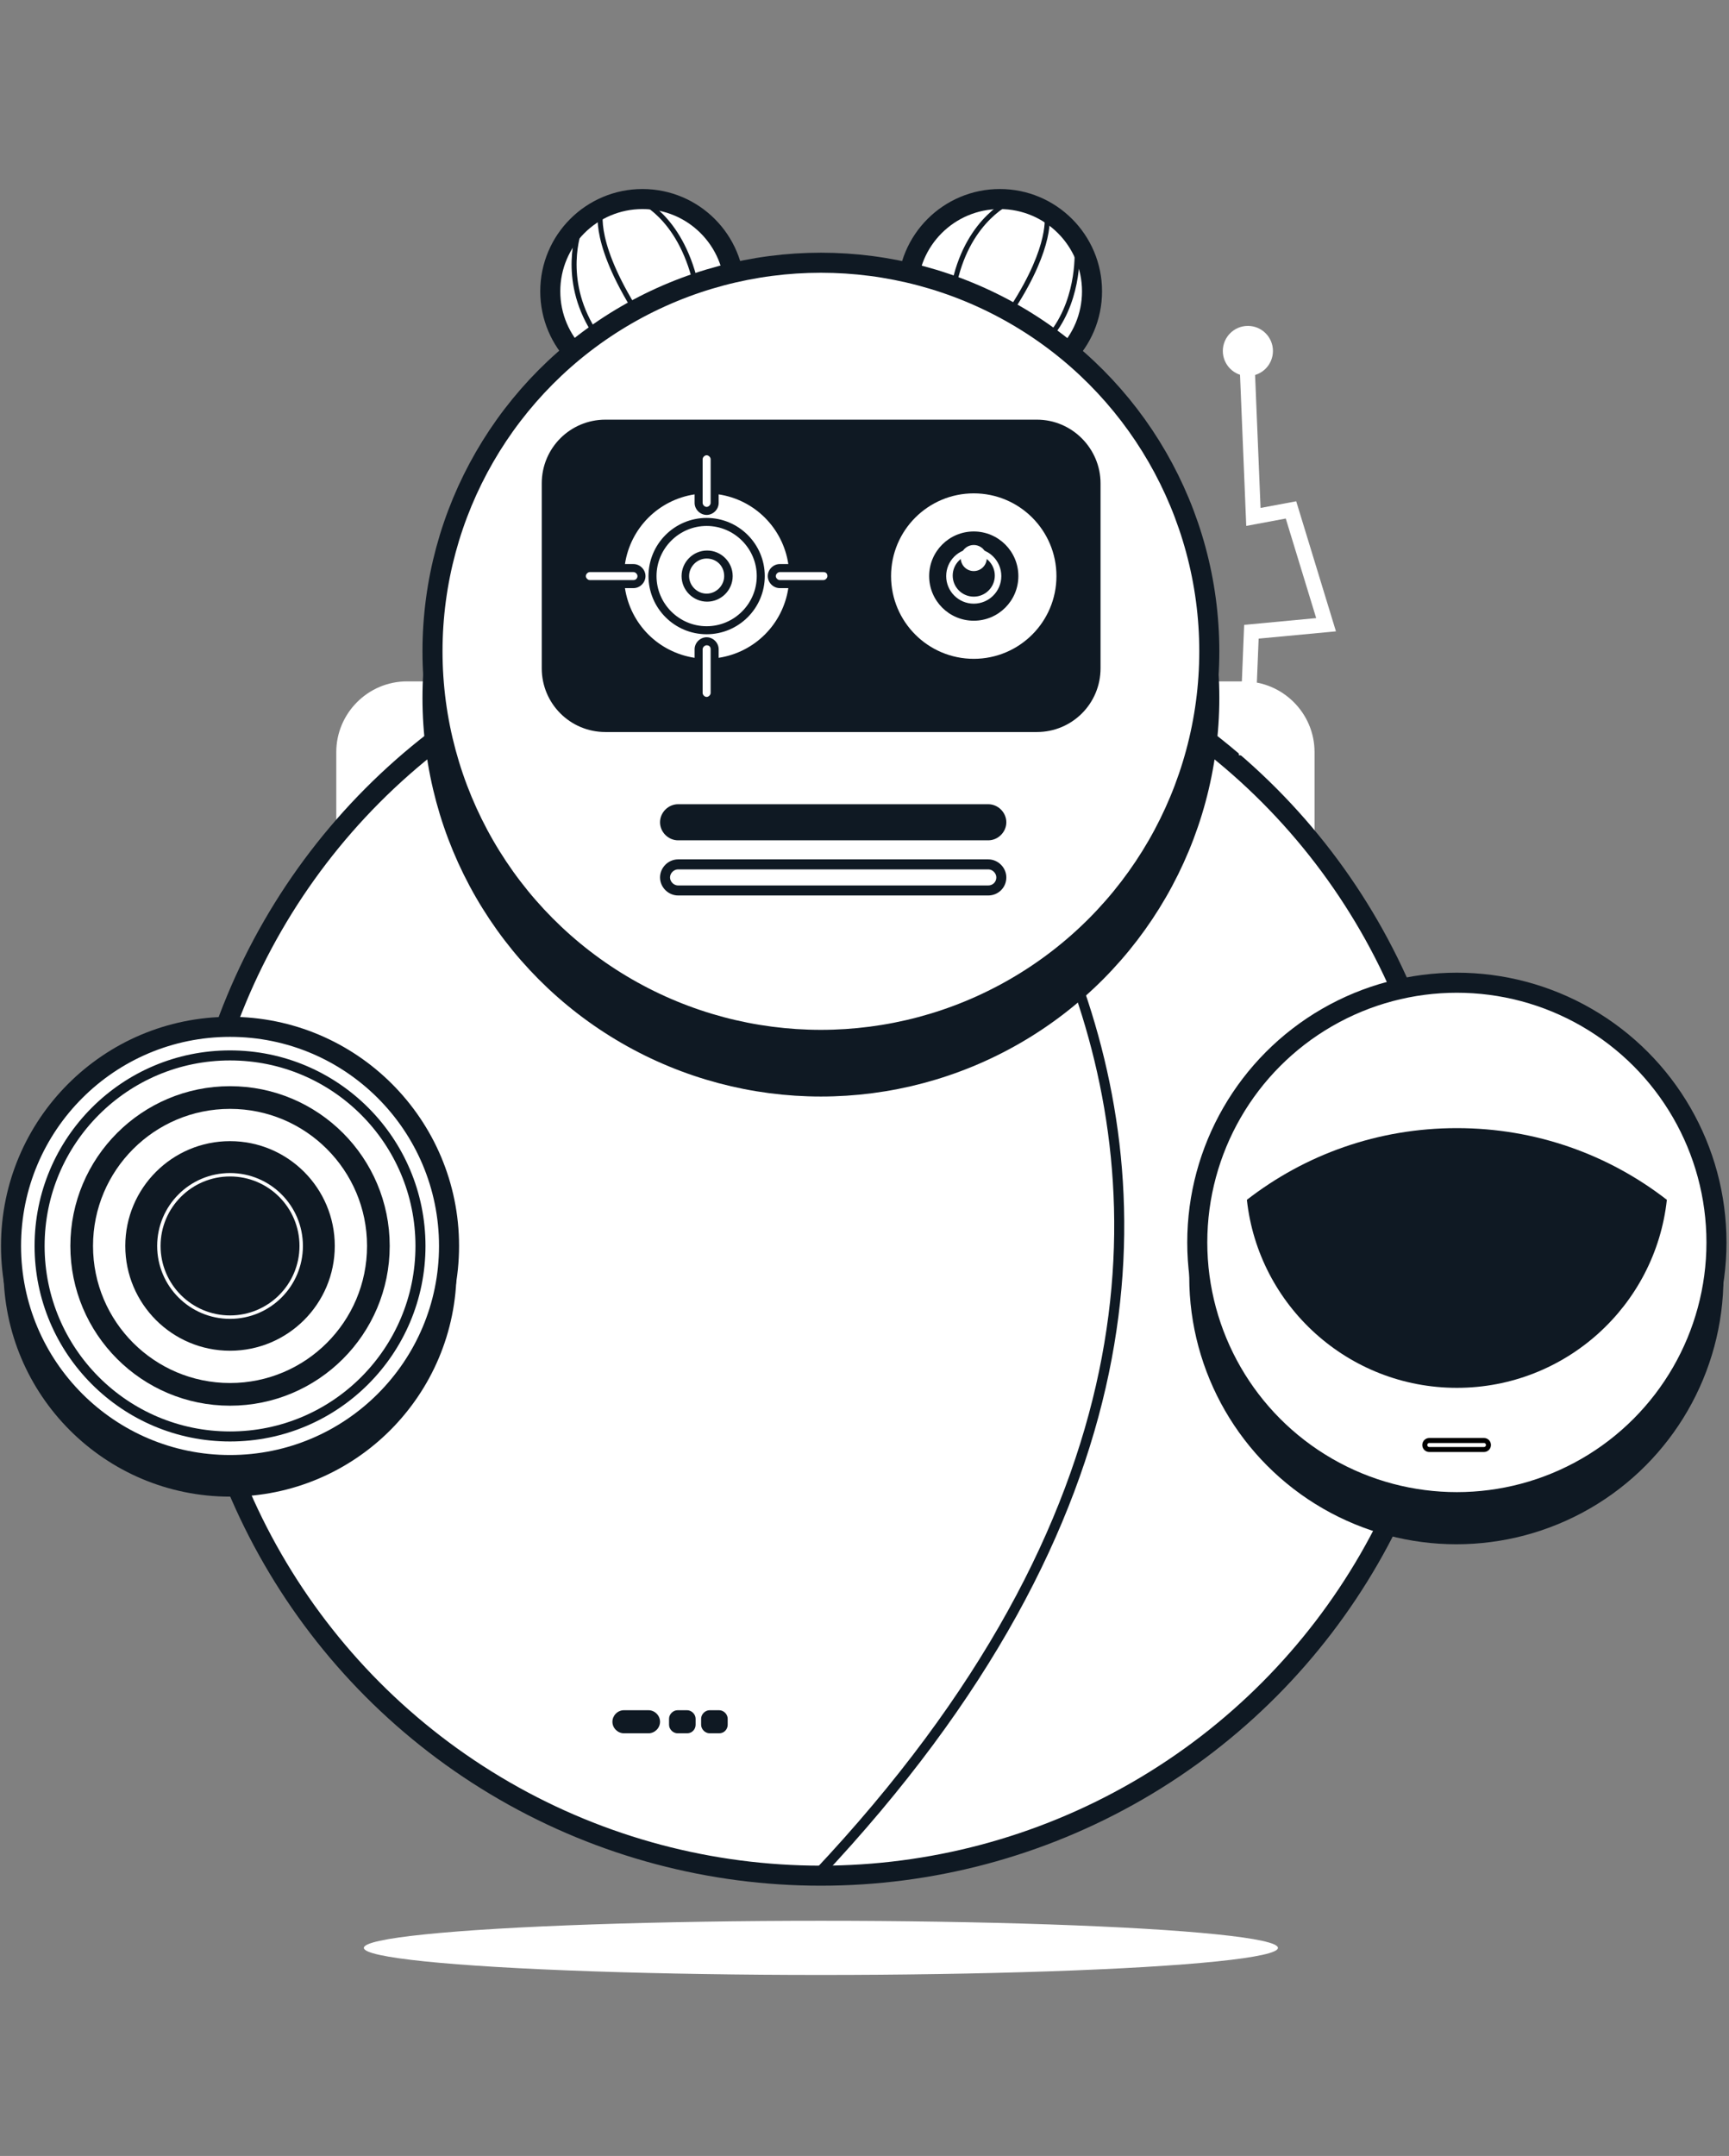 <?xml version="1.0" encoding="UTF-8"?>
<svg width="345px" height="430px" viewBox="0 0 345 430" version="1.1" xmlns="http://www.w3.org/2000/svg" xmlns:xlink="http://www.w3.org/1999/xlink">
    <rect x="0" y="0" width="345" height="430" fill="#808080" stroke="none"/>
    <title>Group</title>
    <g id="Page-1" stroke="none" stroke-width="1" fill="none" fill-rule="evenodd">
        <g id="Artboard" transform="translate(-103, -25)">
            <g id="Group" transform="translate(105, 25)">
                <g transform="translate(65, 135)" fill="#FFFFFF" fill-rule="nonzero" id="Path">
                    <path d="M14.2,48.6 L40.3,48.6 C48.1,48.6 54.4,42.2 54.4,34.5 L54.4,15 C54.4,7.2 48,0.9 40.3,0.9 L14.2,0.9 C6.4,0.9 0.1,7.3 0.1,15 L0.1,34.5 C0.1,42.3 6.5,48.6 14.2,48.6 Z"></path>
                    <path d="M155.1,48.6 L181.2,48.6 C189,48.6 195.3,42.2 195.3,34.5 L195.3,15 C195.3,7.2 188.9,0.9 181.2,0.9 L155.1,0.9 C147.3,0.9 141,7.3 141,15 L141,34.5 C141,42.3 147.4,48.6 155.1,48.6 Z"></path>
                </g>
                <circle id="Oval" stroke="#0F1923" stroke-width="4" fill="#FFFFFF" fill-rule="nonzero" cx="161.8" cy="247.8" r="126.3"></circle>
                <ellipse id="Oval" fill="#FFFFFF" fill-rule="nonzero" cx="161.8" cy="388.5" rx="91.2" ry="5.4"></ellipse>
                <path d="M160.9,121.2 C160.9,121.2 296.8,229.9 161,374" id="Path" stroke="#0F1923" stroke-width="2"></path>
                <g transform="translate(0, 61)" id="Oval">
                    <circle stroke="#0F1923" stroke-width="4" fill="#0F1923" fill-rule="nonzero" cx="161.8" cy="78.2" r="77.5"></circle>
                    <circle stroke="#0F1923" stroke-width="3" fill="#0F1923" fill-rule="nonzero" cx="43.9" cy="192.3" r="43.7"></circle>
                    <circle stroke="#0F1923" stroke-width="3" fill="#0F1923" fill-rule="nonzero" cx="288.6" cy="193.7" r="51.8"></circle>
                    <circle cx="93.9" cy="282.9" r="51.8"></circle>
                    <circle transform="translate(246.349, 308.648) rotate(-80.782) translate(-246.349, -308.648) " cx="246.349" cy="308.648" r="51.801"></circle>
                </g>
                <g transform="translate(0, 204)" id="Oval">
                    <circle stroke="#0F1923" stroke-width="4" fill="#FFFFFF" fill-rule="nonzero" cx="43.9" cy="44.5" r="43.7"></circle>
                    <circle stroke="#0F1923" stroke-width="2" fill="#FFFFFF" fill-rule="nonzero" cx="43.9" cy="44.5" r="38"></circle>
                    <circle stroke="#0F1923" stroke-width="4.523" fill="#FFFFFF" fill-rule="nonzero" cx="43.9" cy="44.5" r="29.6"></circle>
                    <circle fill="#0F1923" fill-rule="nonzero" cx="43.9" cy="44.5" r="20.9"></circle>
                    <circle stroke="#FFFFFF" stroke-width="0.682" cx="43.9" cy="44.5" r="14.2"></circle>
                </g>
                <g transform="translate(107, 39)" stroke="#0F1923">
                    <g fill="#FFFFFF" fill-rule="nonzero" id="Oval" stroke-width="4">
                        <circle cx="19.2" cy="19.1" r="18.4"></circle>
                        <circle cx="90.5" cy="19.1" r="18.4"></circle>
                    </g>
                    <path d="M18.4,0.8 C18.4,0.8 26.6,3.9 29.8,17.5" id="Path"></path>
                    <path d="M11,2.5 C11,2.5 8.8,8.1 17.3,22.1" id="Path"></path>
                    <path d="M99.9,3.9 C99.9,3.9 101.1,9.9 93.1,22.3" id="Path"></path>
                    <path d="M92.9,1 C92.9,1 84.4,4.4 81.5,17.2" id="Path"></path>
                    <path d="M105.9,10.6 C105.9,10.6 106.6,20 101.1,27.3" id="Path"></path>
                    <path d="M6.6,6.9 C6.6,6.9 2.9,16.5 9.4,26.9" id="Path"></path>
                </g>
                <circle id="Oval" stroke="#0F1923" stroke-width="4" fill="#FFFFFF" fill-rule="nonzero" cx="161.8" cy="129.9" r="77.5"></circle>
                <path d="M109.3,0.3 C109.3,0.3 245.2,109 109.4,253.1" id="Path"></path>
                <g transform="translate(130, 161)" id="Path" stroke="#0F1923" stroke-width="2">
                    <path d="M65.2,5.6 L3.3,5.6 C1.9,5.6 0.7,4.4 0.7,3 L0.7,3 C0.7,1.6 1.9,0.4 3.3,0.4 L65.2,0.4 C66.6,0.4 67.8,1.6 67.8,3 L67.8,3 C67.8,4.4 66.6,5.6 65.2,5.6 Z" fill="#0F1923" fill-rule="nonzero"></path>
                    <path d="M65.2,16.6 L3.3,16.6 C1.9,16.6 0.7,15.4 0.7,14 L0.7,14 C0.7,12.6 1.9,11.4 3.3,11.4 L65.2,11.4 C66.6,11.4 67.8,12.6 67.8,14 L67.8,14 C67.8,15.5 66.6,16.6 65.2,16.6 Z"></path>
                </g>
                <g transform="translate(107, 85)" fill-rule="nonzero">
                    <path d="M97.9,0.2 L11.8,0.2 C5.6,0.2 0.6,5.2 0.6,11.4 L0.6,48.3 C0.6,54.5 5.6,59.5 11.8,59.5 L97.9,59.5 C104.1,59.5 109.1,54.5 109.1,48.3 L109.1,11.4 C109.1,5.3 104.1,0.2 97.9,0.2 Z" id="Path" stroke="#0F1923" stroke-width="3" fill="#0F1923"></path>
                    <g transform="translate(68, 13)" id="Oval">
                        <circle fill="#FFFFFF" cx="17.3" cy="16.9" r="16.5"></circle>
                        <circle fill="#0F1923" cx="17.3" cy="16.9" r="8.9"></circle>
                        <circle fill="#FFFFFF" cx="17.3" cy="16.9" r="5.5"></circle>
                        <circle fill="#0F1923" cx="17.3" cy="16.8" r="4.2"></circle>
                        <circle fill="#FFFFFF" cx="17.3" cy="13.3" r="2.6"></circle>
                    </g>
                    <path d="M56.1,29.9 C56.1,30.3 55.7,30.7 55.3,30.7 L46.6,30.7 C46.2,30.7 45.8,30.3 45.8,29.9 C45.8,29.5 46.2,29.1 46.6,29.1 L55.3,29.1 C55.8,29.1 56.1,29.4 56.1,29.9 Z M32,16.1 C32.4,16.1 32.8,15.7 32.8,15.3 L32.8,6.6 C32.8,6.2 32.4,5.8 32,5.8 C31.6,5.8 31.2,6.2 31.2,6.6 L31.2,15.3 C31.2,15.7 31.6,16.1 32,16.1 Z M18.2,29.9 C18.2,29.5 17.8,29.1 17.4,29.1 L8.7,29.1 C8.3,29.1 7.9,29.5 7.9,29.9 C7.9,30.3 8.3,30.7 8.7,30.7 L17.4,30.7 C17.9,30.7 18.2,30.3 18.2,29.9 Z M32,26.4 C30.1,26.4 28.5,28 28.5,29.9 C28.5,31.8 30.1,33.4 32,33.4 C33.9,33.4 35.5,31.8 35.5,29.9 C35.5,27.9 34,26.4 32,26.4 L32,26.4 Z M42,29.9 C42,35.4 37.5,39.9 32,39.9 C26.5,39.9 22,35.4 22,29.9 C22,24.4 26.5,19.9 32,19.9 L32,19.9 C37.5,19.9 42,24.4 42,29.9 Z M37.2,29.9 C37.2,27.1 34.9,24.8 32.1,24.8 C29.3,24.8 27,27.1 27,29.9 C27,32.7 29.3,35 32.1,35 L32.1,35 C34.9,35 37.2,32.7 37.2,29.9 L37.2,29.9 Z M46.6,32.3 L48.3,32.3 C47.2,39.5 41.6,45.1 34.4,46.2 L34.4,44.5 C34.4,43.2 33.3,42.1 32,42.1 C30.7,42.1 29.6,43.2 29.6,44.5 L29.6,46.2 C22.4,45.1 16.8,39.5 15.7,32.3 L17.4,32.3 C18.7,32.3 19.8,31.2 19.8,29.9 C19.8,28.6 18.7,27.5 17.4,27.5 L15.7,27.5 C16.8,20.3 22.4,14.7 29.6,13.6 L29.6,15.3 C29.6,16.6 30.7,17.7 32,17.7 C33.3,17.7 34.4,16.6 34.4,15.3 L34.4,13.6 C41.6,14.7 47.2,20.3 48.3,27.5 L46.6,27.5 C45.3,27.5 44.2,28.6 44.2,29.9 C44.2,31.2 45.3,32.3 46.6,32.3 Z M43.6,29.9 C43.6,23.5 38.4,18.3 32,18.3 C25.6,18.3 20.4,23.5 20.4,29.9 C20.4,36.3 25.6,41.5 32,41.5 L32,41.5 C38.4,41.5 43.6,36.3 43.6,29.9 L43.6,29.9 Z M32,43.7 C31.6,43.7 31.2,44.1 31.2,44.5 L31.2,53.2 C31.2,53.6 31.6,54 32,54 C32.4,54 32.8,53.6 32.8,53.2 L32.8,44.5 C32.8,44 32.5,43.7 32,43.7 Z" id="Shape" fill="#FFFFFF"></path>
                </g>
                <g transform="translate(120, 341)" fill="#0F1923" fill-rule="nonzero" id="Path">
                    <path d="M7.4,4.7 L2.5,4.7 C1.3,4.7 0.2,3.7 0.2,2.4 L0.2,2.4 C0.2,1.2 1.2,0.1 2.5,0.1 L7.4,0.1 C8.6,0.1 9.7,1.1 9.7,2.4 L9.7,2.4 C9.7,3.7 8.6,4.7 7.4,4.7 Z"></path>
                    <path d="M15.1,4.7 L13.2,4.7 C12.3,4.7 11.5,3.9 11.5,3 L11.5,1.8 C11.5,0.9 12.3,0.1 13.2,0.1 L15.1,0.1 C16,0.1 16.8,0.9 16.8,1.8 L16.8,3 C16.8,3.9 16.1,4.7 15.1,4.7 Z"></path>
                    <path d="M21.5,4.7 L19.6,4.7 C18.7,4.7 17.9,3.9 17.9,3 L17.9,1.8 C17.9,0.9 18.7,0.1 19.6,0.1 L21.5,0.1 C22.4,0.1 23.2,0.9 23.2,1.8 L23.2,3 C23.2,3.9 22.5,4.7 21.5,4.7 Z"></path>
                </g>
                <g transform="translate(242, 65)">
                    <polyline id="Path" stroke="#FFFFFF" stroke-width="3" points="4.7 85.7 5.7 61 20.6 59.6 13.6 36.7 6.1 38.1 4.7 4.1"></polyline>
                    <circle id="Oval" fill="#FFFFFF" fill-rule="nonzero" cx="5" cy="5" r="5"></circle>
                </g>
                <circle id="Oval" stroke="#0F1923" stroke-width="4" fill="#FFFFFF" fill-rule="nonzero" cx="288.7" cy="247.8" r="51.8"></circle>
                <path d="M288.7,225 C272.9,225 258.4,230.3 246.8,239.3 C249.1,260.4 267,276.8 288.7,276.8 C310.4,276.8 328.3,260.4 330.6,239.3 C319,230.3 304.5,225 288.7,225 Z" id="Path" fill="#0F1923" fill-rule="nonzero"></path>
                <path d="M282.3,288.2 L282.3,288.2 C282.3,287.7 282.7,287.3 283.2,287.3 L294.1,287.3 C294.6,287.3 295,287.7 295,288.2 L295,288.2 C295,288.7 294.6,289.1 294.1,289.1 L283.2,289.1 C282.7,289.1 282.3,288.7 282.3,288.2 Z" id="Path" stroke="#010101" fill="#FFFFFF" fill-rule="nonzero"></path>
            </g>
        </g>
    </g>
</svg>